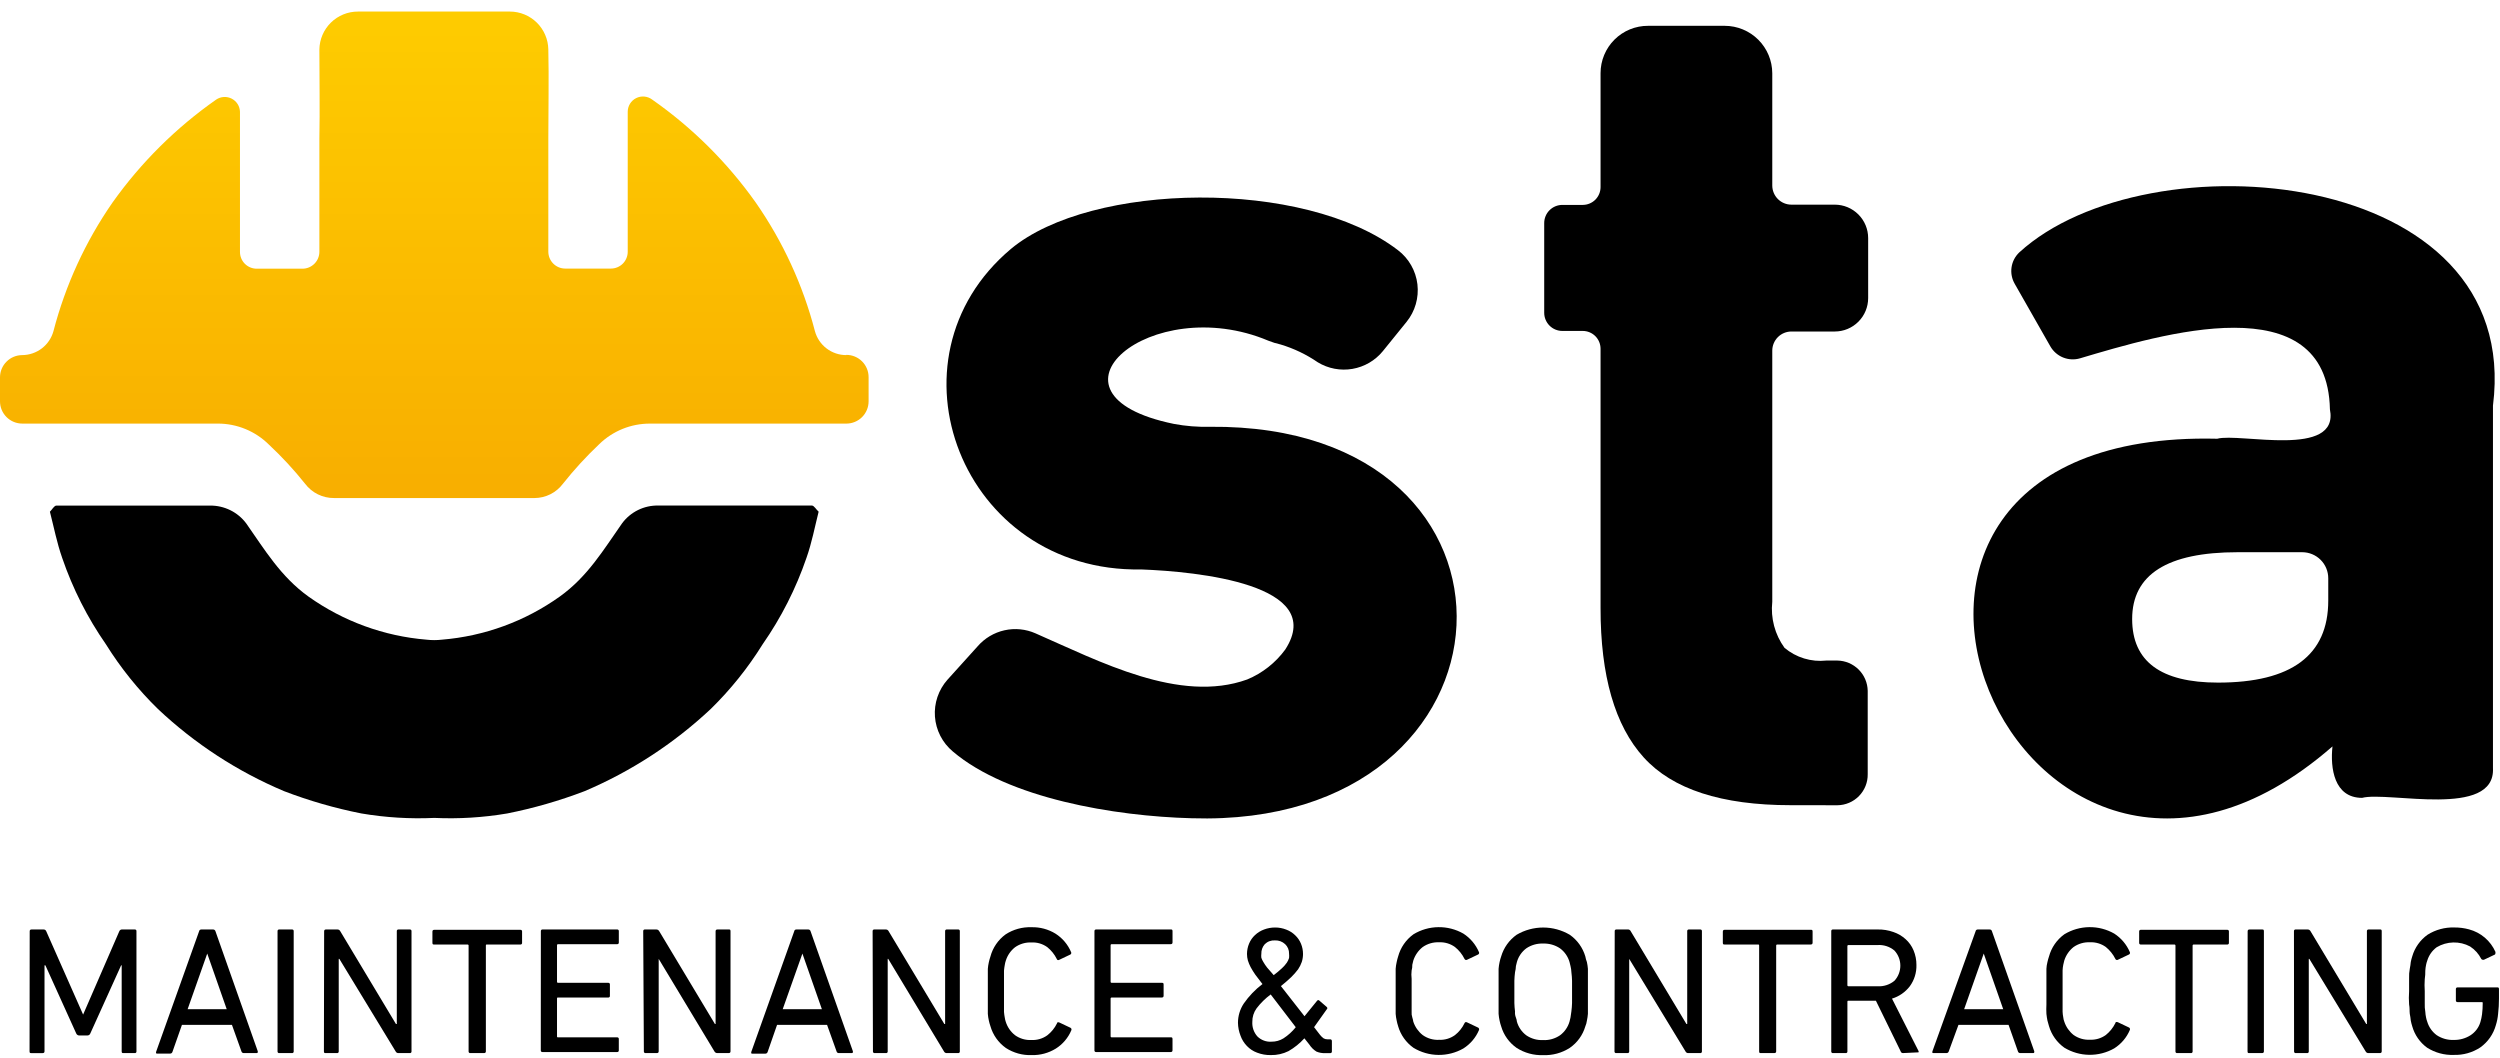 <svg width="189" height="80" viewBox="0 0 189 80" fill="none" xmlns="http://www.w3.org/2000/svg">
<path d="M61.382 38.219H49.764C49.234 38.208 48.709 38.325 48.233 38.559C47.756 38.794 47.343 39.139 47.028 39.566C45.639 41.544 44.428 43.59 42.322 45.097C39.7 46.969 36.619 48.096 33.407 48.359C33.021 48.404 32.632 48.404 32.245 48.359C29.032 48.096 25.949 46.97 23.321 45.101C21.221 43.594 20.004 41.548 18.615 39.57C18.298 39.146 17.884 38.803 17.409 38.569C16.933 38.335 16.409 38.216 15.879 38.223H4.261C4.093 38.223 3.933 38.534 3.773 38.686C4.073 39.856 4.303 41.043 4.699 42.171C5.493 44.493 6.607 46.694 8.008 48.709C9.119 50.491 10.439 52.133 11.94 53.6C14.723 56.224 17.954 58.328 21.478 59.813C23.375 60.539 25.329 61.103 27.321 61.497C29.142 61.806 30.991 61.919 32.835 61.834C34.68 61.919 36.529 61.806 38.349 61.497C40.341 61.101 42.296 60.537 44.193 59.813C47.713 58.318 50.941 56.215 53.731 53.6C55.23 52.133 56.547 50.49 57.654 48.709C59.059 46.693 60.175 44.492 60.971 42.168C61.371 41.04 61.594 39.853 61.889 38.683C61.71 38.53 61.542 38.219 61.382 38.219Z" fill="black"/>
<path d="M63.982 26.846C63.443 26.847 62.918 26.67 62.489 26.343C62.06 26.016 61.75 25.556 61.608 25.036C60.703 21.552 59.186 18.257 57.129 15.304C54.985 12.281 52.337 9.649 49.3 7.525C49.129 7.397 48.925 7.319 48.711 7.3C48.498 7.281 48.283 7.321 48.092 7.418C47.9 7.514 47.739 7.661 47.627 7.844C47.515 8.027 47.455 8.237 47.456 8.451V19.033C47.456 19.2 47.423 19.365 47.359 19.519C47.295 19.674 47.202 19.814 47.084 19.932C46.966 20.05 46.826 20.143 46.671 20.207C46.517 20.271 46.352 20.304 46.185 20.304H42.733C42.565 20.304 42.398 20.271 42.243 20.207C42.088 20.142 41.947 20.048 41.828 19.929C41.709 19.81 41.615 19.669 41.55 19.514C41.486 19.359 41.453 19.192 41.453 19.024C41.453 16.136 41.453 13.308 41.453 10.471C41.453 8.223 41.504 5.971 41.453 3.736C41.44 2.974 41.128 2.247 40.585 1.712C40.042 1.177 39.311 0.876 38.549 0.874H27.066C26.299 0.872 25.563 1.172 25.016 1.709C24.469 2.247 24.156 2.978 24.145 3.745C24.145 5.968 24.187 8.224 24.145 10.48V19.033C24.145 19.201 24.112 19.367 24.048 19.523C23.983 19.678 23.889 19.819 23.77 19.938C23.651 20.057 23.51 20.151 23.355 20.216C23.2 20.28 23.033 20.313 22.865 20.313H19.413C19.246 20.314 19.08 20.282 18.925 20.218C18.771 20.155 18.63 20.061 18.512 19.943C18.394 19.825 18.3 19.684 18.237 19.53C18.173 19.375 18.141 19.209 18.142 19.042V8.451C18.136 8.245 18.075 8.044 17.966 7.87C17.856 7.696 17.702 7.554 17.518 7.459C17.335 7.365 17.131 7.321 16.925 7.333C16.719 7.344 16.52 7.411 16.349 7.525C13.311 9.651 10.66 12.282 8.511 15.304C6.46 18.26 4.947 21.554 4.041 25.036C3.898 25.553 3.591 26.009 3.166 26.336C2.74 26.662 2.22 26.841 1.684 26.846C1.238 26.846 0.809 27.023 0.494 27.339C0.178 27.654 0 28.083 0 28.529L0 30.339C0 30.786 0.177 31.214 0.493 31.53C0.809 31.846 1.237 32.023 1.684 32.023H16.475C17.92 32.024 19.306 32.596 20.331 33.614C21.314 34.532 22.229 35.522 23.067 36.574C23.322 36.912 23.653 37.186 24.033 37.373C24.413 37.56 24.832 37.656 25.256 37.652H40.41C40.827 37.651 41.237 37.552 41.61 37.365C41.982 37.178 42.306 36.907 42.556 36.574C43.398 35.512 44.315 34.512 45.3 33.581C46.326 32.579 47.705 32.02 49.139 32.024H63.982C64.429 32.024 64.857 31.847 65.173 31.531C65.489 31.215 65.666 30.787 65.666 30.34V28.512C65.666 28.065 65.489 27.637 65.173 27.321C64.857 27.005 64.429 26.828 63.982 26.828V26.846Z" fill="url(#paint0_linear_1367_16187)"/>
<path d="M2.245 70.403C2.245 70.31 2.296 70.268 2.388 70.268H3.277C3.324 70.263 3.37 70.274 3.41 70.298C3.45 70.323 3.48 70.359 3.496 70.403L6.283 76.703L9.019 70.403C9.036 70.359 9.066 70.323 9.106 70.298C9.145 70.274 9.192 70.263 9.238 70.268H10.181C10.2 70.265 10.219 70.267 10.236 70.272C10.254 70.278 10.27 70.288 10.283 70.301C10.296 70.314 10.306 70.33 10.312 70.348C10.318 70.366 10.319 70.385 10.316 70.403V79.479C10.319 79.497 10.318 79.516 10.312 79.534C10.306 79.552 10.296 79.568 10.283 79.581C10.27 79.594 10.254 79.604 10.236 79.61C10.219 79.615 10.2 79.617 10.181 79.614H9.342C9.249 79.614 9.199 79.614 9.199 79.479V72.979H9.157L6.834 78.115C6.818 78.166 6.785 78.21 6.741 78.24C6.697 78.271 6.644 78.286 6.59 78.283H6.017C5.961 78.288 5.905 78.274 5.858 78.244C5.811 78.213 5.775 78.168 5.756 78.115L3.432 72.98H3.365V79.48C3.365 79.573 3.314 79.615 3.222 79.615H2.377C2.284 79.615 2.234 79.615 2.234 79.48L2.245 70.403Z" fill="black"/>
<path d="M15.052 70.404C15.058 70.366 15.077 70.332 15.106 70.307C15.136 70.282 15.173 70.269 15.212 70.269H16.112C16.152 70.268 16.192 70.281 16.224 70.305C16.256 70.33 16.279 70.365 16.289 70.404L19.489 79.479C19.489 79.572 19.489 79.614 19.396 79.614H18.436C18.394 79.617 18.352 79.605 18.318 79.58C18.284 79.556 18.26 79.52 18.251 79.479L17.535 77.479H13.755L13.039 79.516C13.029 79.555 13.006 79.59 12.974 79.615C12.942 79.639 12.902 79.652 12.862 79.651H11.902C11.809 79.651 11.776 79.651 11.802 79.516L15.052 70.404ZM17.14 76.297L15.667 72.088L14.184 76.297H17.14Z" fill="black"/>
<path d="M20.982 70.403C20.979 70.385 20.98 70.366 20.986 70.348C20.992 70.33 21.002 70.314 21.015 70.301C21.028 70.288 21.044 70.278 21.062 70.272C21.08 70.267 21.099 70.265 21.117 70.268H22.068C22.086 70.265 22.105 70.267 22.123 70.272C22.14 70.278 22.157 70.288 22.17 70.301C22.183 70.314 22.193 70.33 22.199 70.348C22.204 70.366 22.206 70.385 22.203 70.403V79.479C22.206 79.497 22.204 79.516 22.199 79.534C22.193 79.552 22.183 79.568 22.17 79.581C22.157 79.594 22.14 79.604 22.123 79.61C22.105 79.615 22.086 79.617 22.068 79.614H21.117C21.099 79.617 21.08 79.615 21.062 79.61C21.044 79.604 21.028 79.594 21.015 79.581C21.002 79.568 20.992 79.552 20.986 79.534C20.98 79.516 20.979 79.497 20.982 79.479V70.403Z" fill="black"/>
<path d="M24.505 70.403C24.505 70.31 24.556 70.268 24.648 70.268H25.49C25.539 70.263 25.587 70.274 25.63 70.298C25.672 70.322 25.706 70.359 25.726 70.403L29.935 77.416H29.998V70.403C29.995 70.385 29.997 70.366 30.003 70.348C30.008 70.33 30.018 70.314 30.031 70.301C30.045 70.288 30.061 70.278 30.078 70.272C30.096 70.267 30.115 70.265 30.133 70.268H30.975C30.994 70.265 31.012 70.267 31.03 70.272C31.048 70.278 31.064 70.288 31.077 70.301C31.09 70.314 31.1 70.33 31.106 70.348C31.112 70.366 31.113 70.385 31.11 70.403V79.479C31.113 79.497 31.112 79.516 31.106 79.534C31.1 79.552 31.09 79.568 31.077 79.581C31.064 79.594 31.048 79.604 31.03 79.61C31.012 79.615 30.994 79.617 30.975 79.614H30.133C30.086 79.618 30.039 79.607 29.998 79.583C29.957 79.559 29.925 79.522 29.906 79.479L25.655 72.492H25.608V79.479C25.611 79.497 25.61 79.516 25.604 79.534C25.598 79.552 25.588 79.568 25.575 79.581C25.562 79.594 25.546 79.604 25.528 79.61C25.511 79.615 25.492 79.617 25.473 79.614H24.631C24.538 79.614 24.488 79.614 24.488 79.479L24.505 70.403Z" fill="black"/>
<path d="M35.561 79.614C35.543 79.617 35.524 79.615 35.507 79.61C35.489 79.604 35.473 79.594 35.459 79.581C35.446 79.568 35.437 79.552 35.431 79.534C35.425 79.516 35.423 79.497 35.426 79.479V71.49C35.428 71.479 35.426 71.467 35.423 71.456C35.419 71.446 35.413 71.436 35.405 71.428C35.397 71.42 35.387 71.414 35.376 71.41C35.365 71.406 35.354 71.405 35.342 71.406H32.834C32.741 71.406 32.691 71.406 32.691 71.271V70.429C32.691 70.336 32.742 70.294 32.834 70.294H39.334C39.353 70.291 39.372 70.293 39.389 70.298C39.407 70.304 39.423 70.314 39.436 70.327C39.45 70.34 39.459 70.356 39.465 70.374C39.471 70.392 39.472 70.411 39.469 70.429V71.271C39.472 71.289 39.471 71.308 39.465 71.326C39.459 71.344 39.45 71.36 39.436 71.373C39.423 71.386 39.407 71.396 39.389 71.402C39.372 71.407 39.353 71.409 39.334 71.406H36.808C36.757 71.406 36.732 71.406 36.732 71.49V79.479C36.732 79.572 36.681 79.614 36.589 79.614H35.561Z" fill="black"/>
<path d="M40.889 70.403C40.886 70.385 40.888 70.366 40.894 70.348C40.899 70.33 40.909 70.314 40.922 70.301C40.935 70.288 40.952 70.278 40.969 70.272C40.987 70.267 41.006 70.265 41.024 70.268H46.648C46.667 70.265 46.685 70.267 46.703 70.272C46.721 70.278 46.737 70.288 46.75 70.301C46.763 70.314 46.773 70.33 46.779 70.348C46.785 70.366 46.786 70.385 46.783 70.403V71.245C46.786 71.263 46.785 71.282 46.779 71.3C46.773 71.318 46.763 71.334 46.75 71.347C46.737 71.36 46.721 71.37 46.703 71.376C46.685 71.381 46.667 71.383 46.648 71.38H42.194C42.183 71.379 42.171 71.38 42.161 71.384C42.15 71.388 42.14 71.394 42.132 71.402C42.124 71.41 42.118 71.42 42.114 71.43C42.11 71.441 42.109 71.453 42.11 71.464V74.217C42.109 74.228 42.11 74.24 42.114 74.251C42.118 74.261 42.124 74.271 42.132 74.279C42.14 74.287 42.15 74.293 42.161 74.297C42.171 74.301 42.183 74.302 42.194 74.301H45.974C45.993 74.298 46.011 74.3 46.029 74.305C46.047 74.311 46.063 74.321 46.076 74.334C46.089 74.347 46.099 74.363 46.105 74.381C46.111 74.399 46.112 74.418 46.109 74.436V75.278C46.112 75.296 46.111 75.315 46.105 75.333C46.099 75.351 46.089 75.367 46.076 75.38C46.063 75.393 46.047 75.403 46.029 75.409C46.011 75.414 45.993 75.416 45.974 75.413H42.194C42.135 75.413 42.11 75.413 42.11 75.497V78.339C42.11 78.398 42.11 78.423 42.194 78.423H46.647C46.666 78.42 46.684 78.422 46.702 78.427C46.72 78.433 46.736 78.443 46.749 78.456C46.762 78.469 46.772 78.485 46.778 78.503C46.784 78.521 46.785 78.54 46.782 78.558V79.4C46.785 79.418 46.784 79.437 46.778 79.455C46.772 79.473 46.762 79.489 46.749 79.502C46.736 79.515 46.72 79.525 46.702 79.531C46.684 79.536 46.666 79.538 46.647 79.535H41.019C41.001 79.538 40.982 79.536 40.964 79.531C40.947 79.525 40.931 79.515 40.917 79.502C40.904 79.489 40.894 79.473 40.889 79.455C40.883 79.437 40.881 79.418 40.884 79.4L40.889 70.403Z" fill="black"/>
<path d="M48.627 70.403C48.623 70.385 48.625 70.366 48.631 70.348C48.636 70.33 48.646 70.314 48.66 70.301C48.673 70.288 48.689 70.278 48.706 70.272C48.724 70.267 48.743 70.265 48.761 70.268H49.603C49.652 70.264 49.7 70.275 49.742 70.3C49.784 70.324 49.818 70.36 49.84 70.403L54.048 77.416H54.099V70.403C54.099 70.31 54.151 70.268 54.242 70.268H55.084C55.178 70.268 55.227 70.268 55.227 70.403V79.479C55.227 79.572 55.176 79.614 55.084 79.614H54.242C54.194 79.617 54.146 79.606 54.104 79.582C54.062 79.558 54.028 79.522 54.007 79.479L49.797 72.491V79.479C49.797 79.572 49.745 79.614 49.654 79.614H48.812C48.793 79.617 48.774 79.615 48.757 79.61C48.739 79.604 48.723 79.594 48.71 79.581C48.696 79.568 48.687 79.552 48.681 79.534C48.675 79.516 48.673 79.497 48.676 79.479L48.627 70.403Z" fill="black"/>
<path d="M60.043 70.404C60.047 70.365 60.066 70.33 60.096 70.305C60.126 70.279 60.164 70.267 60.203 70.269H61.095C61.136 70.266 61.178 70.278 61.212 70.302C61.246 70.327 61.27 70.363 61.28 70.404L64.48 79.479C64.48 79.572 64.48 79.614 64.387 79.614H63.419C63.378 79.617 63.337 79.605 63.305 79.58C63.272 79.555 63.25 79.519 63.242 79.479L62.526 77.479H58.746L58.035 79.521C58.025 79.56 58.002 79.595 57.97 79.62C57.938 79.644 57.898 79.657 57.858 79.656H56.898C56.805 79.656 56.772 79.656 56.798 79.521L60.043 70.404ZM62.135 76.297L60.662 72.088L59.172 76.297H62.135Z" fill="black"/>
<path d="M65.97 70.403C65.967 70.385 65.969 70.366 65.975 70.348C65.98 70.33 65.99 70.314 66.003 70.301C66.016 70.288 66.033 70.278 66.05 70.272C66.068 70.267 66.087 70.265 66.105 70.268H66.947C66.996 70.263 67.044 70.274 67.087 70.298C67.129 70.322 67.163 70.359 67.183 70.403L71.392 77.416H71.451V70.403C71.448 70.385 71.45 70.366 71.456 70.348C71.461 70.33 71.471 70.314 71.484 70.301C71.498 70.288 71.514 70.278 71.531 70.272C71.549 70.267 71.568 70.265 71.586 70.268H72.428C72.447 70.265 72.465 70.267 72.483 70.272C72.501 70.278 72.517 70.288 72.53 70.301C72.543 70.314 72.553 70.33 72.559 70.348C72.565 70.366 72.566 70.385 72.563 70.403V79.479C72.566 79.497 72.565 79.516 72.559 79.534C72.553 79.552 72.543 79.568 72.53 79.581C72.517 79.594 72.501 79.604 72.483 79.61C72.465 79.615 72.447 79.617 72.428 79.614H71.586C71.539 79.618 71.492 79.607 71.451 79.583C71.41 79.559 71.378 79.522 71.359 79.479L67.15 72.492H67.11V79.479C67.113 79.497 67.112 79.516 67.106 79.534C67.1 79.552 67.09 79.568 67.077 79.581C67.064 79.594 67.048 79.604 67.03 79.61C67.012 79.615 66.994 79.617 66.975 79.614H66.13C66.112 79.617 66.093 79.615 66.075 79.61C66.058 79.604 66.041 79.594 66.028 79.581C66.015 79.568 66.005 79.552 65.999 79.534C65.994 79.516 65.992 79.497 65.995 79.479L65.97 70.403Z" fill="black"/>
<path d="M74.874 77.573C74.826 77.435 74.786 77.295 74.756 77.152C74.718 76.986 74.693 76.817 74.68 76.647V73.247C74.693 73.077 74.718 72.908 74.756 72.742C74.787 72.6 74.827 72.459 74.874 72.321C75.053 71.644 75.46 71.049 76.027 70.637C76.607 70.261 77.289 70.073 77.98 70.098C78.62 70.081 79.252 70.25 79.798 70.586C80.324 70.922 80.736 71.41 80.977 71.986C80.992 72.017 80.994 72.053 80.983 72.086C80.972 72.119 80.948 72.147 80.918 72.163L80.076 72.563C80.06 72.575 80.042 72.582 80.022 72.585C80.003 72.588 79.984 72.586 79.965 72.579C79.947 72.573 79.93 72.561 79.918 72.547C79.904 72.532 79.895 72.515 79.891 72.496C79.719 72.15 79.475 71.846 79.175 71.604C78.827 71.353 78.403 71.228 77.975 71.25C77.533 71.231 77.098 71.358 76.737 71.612C76.405 71.873 76.161 72.228 76.037 72.631C76.002 72.735 75.977 72.842 75.961 72.951C75.933 73.093 75.914 73.236 75.902 73.38V76.503C75.914 76.647 75.933 76.79 75.961 76.932C75.975 77.041 76.001 77.148 76.037 77.252C76.163 77.651 76.407 78.004 76.737 78.262C77.096 78.519 77.533 78.647 77.975 78.624C78.403 78.646 78.827 78.521 79.175 78.27C79.484 78.03 79.734 77.722 79.907 77.37C79.907 77.277 80.007 77.261 80.092 77.303L80.934 77.703C80.965 77.721 80.989 77.75 80.999 77.784C81.01 77.818 81.008 77.855 80.993 77.888C80.753 78.462 80.341 78.947 79.814 79.277C79.268 79.613 78.636 79.782 77.996 79.765C77.305 79.79 76.623 79.602 76.043 79.226C75.476 78.824 75.064 78.241 74.874 77.573Z" fill="black"/>
<path d="M82.741 70.403C82.738 70.385 82.739 70.366 82.745 70.348C82.751 70.33 82.761 70.314 82.774 70.301C82.787 70.288 82.803 70.278 82.821 70.272C82.838 70.267 82.857 70.265 82.876 70.268H88.5C88.593 70.268 88.643 70.268 88.643 70.403V71.245C88.643 71.338 88.592 71.38 88.5 71.38H84.046C84.034 71.379 84.023 71.38 84.012 71.384C84.001 71.388 83.992 71.394 83.984 71.402C83.975 71.41 83.969 71.42 83.966 71.43C83.962 71.441 83.96 71.453 83.962 71.464V74.217C83.96 74.228 83.962 74.24 83.966 74.251C83.969 74.261 83.975 74.271 83.984 74.279C83.992 74.287 84.001 74.293 84.012 74.297C84.023 74.301 84.034 74.302 84.046 74.301H87.826C87.919 74.301 87.969 74.301 87.969 74.436V75.278C87.969 75.371 87.919 75.413 87.826 75.413H84.046C84.034 75.412 84.023 75.413 84.012 75.417C84.001 75.421 83.992 75.427 83.984 75.435C83.975 75.443 83.969 75.453 83.966 75.463C83.962 75.474 83.96 75.486 83.962 75.497V78.339C83.96 78.35 83.962 78.362 83.966 78.373C83.969 78.383 83.975 78.393 83.984 78.401C83.992 78.409 84.001 78.415 84.012 78.419C84.023 78.423 84.034 78.424 84.046 78.423H88.499C88.592 78.423 88.642 78.423 88.642 78.558V79.4C88.642 79.493 88.591 79.535 88.499 79.535H82.875C82.856 79.538 82.838 79.536 82.82 79.531C82.802 79.525 82.786 79.515 82.773 79.502C82.76 79.489 82.75 79.473 82.744 79.455C82.738 79.437 82.737 79.418 82.74 79.4L82.741 70.403Z" fill="black"/>
<path d="M93.59 77.324C93.59 76.806 93.742 76.3 94.028 75.868C94.418 75.305 94.895 74.808 95.442 74.395L94.903 73.688C94.774 73.504 94.656 73.313 94.549 73.116C94.464 72.954 94.394 72.785 94.339 72.611C94.295 72.452 94.273 72.288 94.272 72.123C94.273 71.851 94.327 71.583 94.432 71.332C94.533 71.089 94.685 70.871 94.878 70.692C95.075 70.507 95.307 70.364 95.56 70.271C95.829 70.169 96.114 70.118 96.402 70.119C96.69 70.118 96.976 70.173 97.244 70.279C97.496 70.373 97.726 70.519 97.918 70.708C98.108 70.888 98.257 71.106 98.356 71.348C98.457 71.594 98.509 71.857 98.508 72.123C98.508 72.327 98.477 72.529 98.415 72.723C98.346 72.919 98.253 73.106 98.137 73.279C97.98 73.488 97.807 73.685 97.62 73.868C97.412 74.068 97.151 74.295 96.837 74.55L98.62 76.828L99.571 75.658C99.581 75.642 99.594 75.629 99.611 75.62C99.627 75.611 99.645 75.607 99.663 75.607C99.682 75.607 99.7 75.611 99.716 75.62C99.732 75.629 99.746 75.642 99.756 75.658L100.295 76.121C100.311 76.132 100.323 76.146 100.332 76.163C100.341 76.18 100.346 76.199 100.346 76.218C100.346 76.237 100.341 76.256 100.332 76.273C100.323 76.29 100.311 76.304 100.295 76.315L99.344 77.654L99.799 78.243C99.875 78.338 99.963 78.423 100.06 78.496C100.146 78.547 100.245 78.574 100.346 78.572H100.556C100.649 78.572 100.691 78.623 100.691 78.715V79.481C100.694 79.499 100.692 79.518 100.687 79.536C100.681 79.554 100.671 79.57 100.658 79.583C100.645 79.596 100.628 79.606 100.611 79.612C100.593 79.617 100.574 79.619 100.556 79.616H100.186C99.958 79.628 99.731 79.587 99.521 79.498C99.308 79.366 99.126 79.187 98.991 78.976L98.612 78.496C98.265 78.88 97.86 79.207 97.412 79.464C96.999 79.67 96.543 79.773 96.082 79.764C95.722 79.772 95.365 79.709 95.03 79.579C94.739 79.471 94.477 79.299 94.264 79.074C94.05 78.853 93.886 78.589 93.784 78.299C93.661 77.988 93.596 77.658 93.59 77.324ZM94.676 77.257C94.652 77.657 94.789 78.051 95.055 78.351C95.195 78.491 95.364 78.6 95.55 78.668C95.736 78.738 95.935 78.766 96.133 78.751C96.451 78.753 96.763 78.666 97.033 78.498C97.385 78.269 97.698 77.985 97.959 77.656L96.065 75.181C95.66 75.479 95.3 75.833 94.996 76.233C94.781 76.529 94.669 76.887 94.676 77.252V77.257ZM96.292 73.721C96.512 73.556 96.722 73.379 96.923 73.191C97.058 73.067 97.18 72.929 97.285 72.778C97.358 72.669 97.415 72.55 97.453 72.424C97.465 72.315 97.465 72.205 97.453 72.096C97.457 71.963 97.433 71.83 97.382 71.706C97.331 71.583 97.255 71.472 97.158 71.38C97.055 71.283 96.933 71.207 96.8 71.158C96.667 71.109 96.525 71.087 96.384 71.094C96.243 71.085 96.102 71.106 95.97 71.155C95.838 71.204 95.718 71.281 95.618 71.38C95.44 71.581 95.346 71.844 95.357 72.112C95.344 72.21 95.344 72.309 95.357 72.407C95.395 72.519 95.446 72.627 95.509 72.727C95.592 72.871 95.685 73.009 95.787 73.14L96.292 73.721Z" fill="black"/>
<path d="M105.697 77.573C105.651 77.435 105.615 77.294 105.588 77.152C105.55 76.986 105.525 76.817 105.512 76.647C105.512 76.447 105.512 76.211 105.512 75.94V73.241C105.525 73.071 105.55 72.902 105.588 72.736C105.616 72.594 105.653 72.453 105.697 72.315C105.879 71.637 106.289 71.042 106.859 70.631C107.426 70.287 108.075 70.101 108.738 70.093C109.401 70.084 110.055 70.252 110.631 70.581C111.155 70.919 111.566 71.407 111.81 71.981C111.825 72.012 111.827 72.048 111.816 72.081C111.805 72.114 111.781 72.142 111.751 72.158L110.909 72.558C110.816 72.609 110.757 72.558 110.715 72.491C110.543 72.141 110.296 71.834 109.991 71.591C109.642 71.341 109.219 71.216 108.791 71.237C108.349 71.218 107.914 71.345 107.553 71.599C107.222 71.861 106.976 72.216 106.846 72.618L106.77 72.938C106.775 73.083 106.758 73.228 106.719 73.367C106.693 73.577 106.693 73.788 106.719 73.998V76.49C106.707 76.635 106.724 76.781 106.77 76.919C106.804 77.023 106.83 77.13 106.846 77.239C106.978 77.637 107.224 77.988 107.553 78.249C107.912 78.506 108.349 78.634 108.791 78.611C109.219 78.632 109.642 78.507 109.991 78.257C110.298 78.017 110.546 77.709 110.715 77.357C110.757 77.264 110.815 77.248 110.909 77.29L111.751 77.69C111.782 77.708 111.806 77.737 111.816 77.771C111.827 77.805 111.825 77.842 111.81 77.875C111.568 78.447 111.156 78.932 110.631 79.264C110.055 79.593 109.401 79.761 108.738 79.752C108.075 79.744 107.426 79.558 106.859 79.214C106.299 78.816 105.889 78.24 105.697 77.581V77.573Z" fill="black"/>
<path d="M116.657 79.768C115.95 79.793 115.253 79.602 114.657 79.221C114.092 78.826 113.679 78.25 113.487 77.588C113.439 77.448 113.399 77.304 113.369 77.159C113.332 76.99 113.306 76.818 113.293 76.645V73.245C113.307 73.072 113.332 72.9 113.369 72.731C113.399 72.588 113.439 72.448 113.487 72.31C113.681 71.647 114.093 71.068 114.657 70.668C115.265 70.31 115.959 70.121 116.665 70.121C117.371 70.121 118.064 70.31 118.673 70.668C119.241 71.065 119.657 71.644 119.852 72.31C119.877 72.454 119.916 72.595 119.97 72.731C120.007 72.9 120.032 73.072 120.046 73.245V76.645C120.033 76.818 120.007 76.99 119.97 77.159C119.951 77.307 119.912 77.451 119.852 77.588C119.659 78.252 119.242 78.829 118.673 79.221C118.073 79.606 117.369 79.797 116.657 79.768ZM116.657 78.631C117.112 78.652 117.561 78.525 117.937 78.269C118.281 78.014 118.532 77.653 118.653 77.242C118.671 77.137 118.697 77.033 118.729 76.931C118.754 76.805 118.771 76.653 118.796 76.468C118.824 76.256 118.841 76.042 118.847 75.828C118.847 75.575 118.847 75.281 118.847 74.986V74.144C118.841 73.927 118.825 73.711 118.797 73.496C118.791 73.34 118.769 73.184 118.73 73.033C118.705 72.907 118.679 72.806 118.654 72.722C118.533 72.311 118.282 71.95 117.938 71.695C117.56 71.442 117.112 71.316 116.658 71.333C116.207 71.315 115.761 71.442 115.387 71.695C115.045 71.951 114.797 72.312 114.68 72.722C114.662 72.827 114.636 72.931 114.604 73.033C114.598 73.189 114.576 73.344 114.537 73.496C114.509 73.711 114.492 73.927 114.486 74.144C114.486 74.388 114.486 74.683 114.486 74.986V75.828C114.492 76.042 114.508 76.256 114.536 76.468C114.521 76.626 114.544 76.784 114.603 76.931C114.643 77.03 114.669 77.135 114.679 77.242C114.796 77.652 115.044 78.013 115.386 78.269C115.759 78.525 116.205 78.651 116.657 78.629V78.631Z" fill="black"/>
<path d="M122.072 70.403C122.069 70.385 122.071 70.366 122.076 70.348C122.082 70.33 122.092 70.314 122.105 70.301C122.118 70.288 122.135 70.278 122.152 70.272C122.17 70.267 122.189 70.265 122.207 70.268H123.049C123.098 70.262 123.147 70.272 123.19 70.296C123.232 70.321 123.266 70.358 123.285 70.403L127.494 77.416H127.553V70.403C127.55 70.385 127.552 70.366 127.557 70.348C127.563 70.33 127.573 70.314 127.586 70.301C127.599 70.288 127.616 70.278 127.633 70.272C127.651 70.267 127.67 70.265 127.688 70.268H128.53C128.549 70.265 128.567 70.267 128.585 70.272C128.603 70.278 128.619 70.288 128.632 70.301C128.645 70.314 128.655 70.33 128.661 70.348C128.667 70.366 128.668 70.385 128.665 70.403V79.479C128.668 79.497 128.667 79.516 128.661 79.534C128.655 79.552 128.645 79.568 128.632 79.581C128.619 79.594 128.603 79.604 128.585 79.61C128.567 79.615 128.549 79.617 128.53 79.614H127.646C127.599 79.618 127.552 79.607 127.511 79.583C127.47 79.559 127.438 79.522 127.419 79.479L123.168 72.491V79.479C123.171 79.497 123.17 79.516 123.164 79.534C123.158 79.552 123.148 79.568 123.135 79.581C123.122 79.594 123.106 79.604 123.088 79.61C123.07 79.615 123.052 79.617 123.033 79.614H122.191C122.173 79.617 122.154 79.615 122.136 79.61C122.119 79.604 122.102 79.594 122.089 79.581C122.076 79.568 122.066 79.552 122.06 79.534C122.055 79.516 122.053 79.497 122.056 79.479L122.072 70.403Z" fill="black"/>
<path d="M133.134 79.613C133.041 79.613 132.991 79.613 132.991 79.478V71.489C132.991 71.438 132.991 71.405 132.915 71.405H130.389C130.296 71.405 130.246 71.405 130.246 71.27V70.428C130.246 70.335 130.297 70.293 130.389 70.293H136.889C136.982 70.293 137.032 70.293 137.032 70.428V71.27C137.032 71.363 136.981 71.405 136.889 71.405H134.363C134.352 71.404 134.34 71.405 134.329 71.409C134.319 71.413 134.309 71.419 134.301 71.427C134.293 71.435 134.287 71.445 134.283 71.455C134.279 71.466 134.278 71.478 134.279 71.489V79.478C134.279 79.571 134.228 79.613 134.136 79.613H133.134Z" fill="black"/>
<path d="M143.865 79.613C143.824 79.614 143.785 79.601 143.752 79.577C143.72 79.552 143.697 79.517 143.688 79.478L141.819 75.656H139.748C139.689 75.656 139.664 75.656 139.664 75.74V79.479C139.667 79.497 139.665 79.516 139.66 79.534C139.654 79.552 139.644 79.568 139.631 79.581C139.618 79.594 139.601 79.604 139.584 79.61C139.566 79.615 139.547 79.617 139.529 79.614H138.578C138.559 79.617 138.541 79.615 138.523 79.61C138.505 79.604 138.489 79.594 138.476 79.581C138.463 79.568 138.453 79.552 138.447 79.534C138.441 79.516 138.44 79.497 138.443 79.479V70.403C138.44 70.385 138.441 70.366 138.447 70.348C138.453 70.33 138.463 70.314 138.476 70.301C138.489 70.288 138.505 70.278 138.523 70.272C138.541 70.267 138.559 70.265 138.578 70.268H141.945C142.353 70.259 142.76 70.325 143.145 70.462C143.485 70.577 143.797 70.76 144.063 71.001C144.323 71.233 144.528 71.521 144.663 71.843C144.81 72.195 144.885 72.573 144.882 72.954C144.897 73.531 144.722 74.096 144.382 74.562C144.041 75.006 143.57 75.333 143.035 75.496L145.035 79.444C145.047 79.461 145.054 79.482 145.054 79.503C145.054 79.524 145.047 79.545 145.035 79.562H144.942L143.865 79.613ZM141.946 74.562C142.406 74.589 142.86 74.442 143.217 74.149C143.506 73.838 143.666 73.429 143.666 73.004C143.666 72.579 143.506 72.17 143.217 71.859C142.862 71.563 142.407 71.415 141.946 71.446H139.746C139.735 71.445 139.723 71.446 139.712 71.45C139.701 71.454 139.692 71.46 139.684 71.468C139.676 71.476 139.669 71.486 139.666 71.496C139.662 71.507 139.661 71.519 139.662 71.53V74.477C139.661 74.488 139.662 74.5 139.666 74.511C139.669 74.521 139.676 74.531 139.684 74.539C139.692 74.547 139.701 74.553 139.712 74.557C139.723 74.561 139.735 74.562 139.746 74.561L141.946 74.562Z" fill="black"/>
<path d="M149.355 70.404C149.361 70.365 149.381 70.329 149.412 70.304C149.444 70.279 149.483 70.266 149.523 70.269H150.415C150.455 70.266 150.496 70.278 150.529 70.303C150.561 70.328 150.584 70.364 150.592 70.404L153.792 79.479C153.792 79.572 153.792 79.614 153.699 79.614H152.739C152.697 79.617 152.655 79.605 152.621 79.581C152.587 79.556 152.563 79.52 152.554 79.479L151.847 77.479H148.06L147.328 79.479C147.318 79.518 147.295 79.553 147.263 79.578C147.231 79.602 147.191 79.615 147.151 79.614H146.191C146.098 79.614 146.065 79.614 146.091 79.479L149.355 70.404ZM151.443 76.297L149.97 72.088L148.488 76.297H151.443Z" fill="black"/>
<path d="M154.903 77.572C154.861 77.437 154.819 77.294 154.785 77.151C154.751 77.008 154.735 76.84 154.709 76.646C154.696 76.41 154.696 76.174 154.709 75.939V73.241C154.717 73.071 154.743 72.901 154.785 72.736C154.816 72.594 154.856 72.453 154.903 72.315C155.085 71.637 155.495 71.042 156.065 70.631C156.632 70.287 157.281 70.101 157.944 70.092C158.607 70.083 159.261 70.252 159.837 70.58C160.361 70.918 160.772 71.406 161.016 71.98C161.031 72.011 161.033 72.047 161.022 72.08C161.011 72.113 160.987 72.141 160.957 72.157L160.115 72.557C160.098 72.568 160.079 72.574 160.06 72.577C160.04 72.579 160.02 72.577 160.002 72.57C159.983 72.564 159.966 72.553 159.952 72.539C159.938 72.525 159.927 72.509 159.921 72.49C159.746 72.142 159.499 71.835 159.197 71.59C158.848 71.341 158.425 71.216 157.997 71.236C157.555 71.217 157.12 71.344 156.759 71.598C156.429 71.861 156.186 72.215 156.059 72.617L155.983 72.937C155.954 73.078 155.937 73.222 155.932 73.366V76.482C155.937 76.626 155.954 76.77 155.983 76.911C155.993 77.021 156.019 77.128 156.059 77.231C156.188 77.629 156.432 77.98 156.759 78.241C157.119 78.498 157.555 78.626 157.997 78.603C158.425 78.623 158.848 78.498 159.197 78.249C159.501 78.006 159.748 77.699 159.921 77.349C159.921 77.256 160.021 77.24 160.115 77.282L160.957 77.682C160.988 77.7 161.012 77.729 161.022 77.763C161.033 77.797 161.031 77.834 161.016 77.867C160.774 78.439 160.362 78.924 159.837 79.256C159.261 79.585 158.607 79.753 157.944 79.744C157.281 79.736 156.632 79.55 156.065 79.206C155.505 78.808 155.095 78.232 154.903 77.572Z" fill="black"/>
<path d="M164.6 79.614C164.582 79.617 164.563 79.615 164.545 79.61C164.528 79.604 164.511 79.594 164.498 79.581C164.485 79.568 164.475 79.552 164.47 79.534C164.464 79.516 164.462 79.497 164.465 79.479V71.49C164.466 71.479 164.465 71.467 164.461 71.456C164.458 71.446 164.451 71.436 164.443 71.428C164.435 71.42 164.426 71.414 164.415 71.41C164.404 71.406 164.393 71.405 164.381 71.406H161.855C161.837 71.409 161.818 71.407 161.8 71.402C161.783 71.396 161.766 71.386 161.753 71.373C161.74 71.36 161.73 71.344 161.725 71.326C161.719 71.308 161.717 71.289 161.72 71.271V70.429C161.717 70.411 161.719 70.392 161.725 70.374C161.73 70.356 161.74 70.34 161.753 70.327C161.766 70.314 161.783 70.304 161.8 70.298C161.818 70.293 161.837 70.291 161.855 70.294H168.371C168.39 70.291 168.408 70.293 168.426 70.298C168.444 70.304 168.46 70.314 168.473 70.327C168.486 70.34 168.496 70.356 168.502 70.374C168.508 70.392 168.509 70.411 168.506 70.429V71.271C168.509 71.289 168.508 71.308 168.502 71.326C168.496 71.344 168.486 71.36 168.473 71.373C168.46 71.386 168.444 71.396 168.426 71.402C168.408 71.407 168.39 71.409 168.371 71.406H165.845C165.834 71.405 165.822 71.406 165.812 71.41C165.801 71.414 165.791 71.42 165.783 71.428C165.775 71.436 165.769 71.446 165.765 71.456C165.761 71.467 165.76 71.479 165.761 71.49V79.479C165.764 79.497 165.763 79.516 165.757 79.534C165.751 79.552 165.741 79.568 165.728 79.581C165.715 79.594 165.699 79.604 165.681 79.61C165.663 79.615 165.645 79.617 165.626 79.614H164.6Z" fill="black"/>
<path d="M169.922 70.404C169.922 70.311 169.973 70.269 170.065 70.269H171.008C171.101 70.269 171.151 70.269 171.151 70.404V79.479C171.151 79.572 171.101 79.614 171.008 79.614H170.057C169.964 79.614 169.914 79.614 169.914 79.479L169.922 70.404Z" fill="black"/>
<path d="M173.423 70.403C173.42 70.385 173.422 70.366 173.428 70.348C173.433 70.33 173.443 70.314 173.456 70.301C173.47 70.288 173.486 70.278 173.503 70.272C173.521 70.267 173.54 70.265 173.558 70.268H174.442C174.491 70.264 174.539 70.275 174.581 70.3C174.623 70.324 174.657 70.36 174.678 70.403L178.887 77.416H178.938V70.403C178.935 70.385 178.937 70.366 178.943 70.348C178.948 70.33 178.958 70.314 178.971 70.301C178.985 70.288 179.001 70.278 179.018 70.272C179.036 70.267 179.055 70.265 179.073 70.268H179.915C180.008 70.268 180.058 70.268 180.058 70.403V79.479C180.058 79.572 180.008 79.614 179.915 79.614H179.073C179.025 79.619 178.976 79.608 178.934 79.584C178.892 79.56 178.858 79.523 178.837 79.479L174.586 72.492H174.544V79.479C174.547 79.497 174.546 79.516 174.54 79.534C174.534 79.552 174.524 79.568 174.511 79.581C174.498 79.594 174.482 79.604 174.464 79.61C174.447 79.615 174.428 79.617 174.409 79.614H173.567C173.549 79.617 173.53 79.615 173.512 79.61C173.495 79.604 173.479 79.594 173.465 79.581C173.452 79.568 173.442 79.552 173.437 79.534C173.431 79.516 173.429 79.497 173.432 79.479L173.423 70.403Z" fill="black"/>
<path d="M182.364 77.585C182.319 77.444 182.283 77.301 182.255 77.156C182.239 76.984 182.213 76.812 182.179 76.642C182.154 76.448 182.179 76.204 182.128 75.935C182.103 75.605 182.103 75.272 182.128 74.942V73.957C182.118 73.717 182.135 73.477 182.179 73.241C182.214 73.071 182.239 72.9 182.255 72.727C182.283 72.585 182.319 72.444 182.364 72.306C182.555 71.643 182.965 71.064 183.526 70.664C184.131 70.285 184.834 70.094 185.547 70.117C185.923 70.114 186.296 70.162 186.658 70.26C187.099 70.377 187.507 70.591 187.853 70.886C188.199 71.182 188.475 71.552 188.658 71.969C188.658 72.053 188.658 72.121 188.616 72.163L187.774 72.563C187.69 72.563 187.631 72.563 187.58 72.487C187.386 72.108 187.096 71.786 186.738 71.553C186.348 71.344 185.91 71.24 185.468 71.25C185.025 71.261 184.593 71.385 184.212 71.612C183.868 71.867 183.617 72.228 183.496 72.639C183.46 72.737 183.432 72.837 183.412 72.939C183.381 73.086 183.361 73.235 183.353 73.385C183.358 73.599 183.344 73.813 183.311 74.025C183.29 74.328 183.29 74.631 183.311 74.934V75.852C183.302 76.066 183.316 76.281 183.353 76.492C183.361 76.639 183.381 76.786 183.412 76.93C183.432 77.032 183.46 77.132 183.496 77.23C183.617 77.641 183.868 78.002 184.212 78.257C184.596 78.513 185.052 78.639 185.512 78.619C185.952 78.627 186.385 78.507 186.758 78.274C187.123 78.042 187.392 77.688 187.516 77.274C187.574 77.081 187.616 76.884 187.642 76.685C187.677 76.406 187.694 76.124 187.693 75.843C187.693 75.784 187.693 75.759 187.617 75.759H185.799C185.781 75.762 185.762 75.76 185.745 75.755C185.727 75.749 185.711 75.739 185.698 75.726C185.684 75.713 185.675 75.697 185.669 75.679C185.663 75.661 185.662 75.642 185.664 75.624V74.782C185.662 74.764 185.663 74.745 185.669 74.727C185.675 74.709 185.684 74.693 185.698 74.68C185.711 74.667 185.727 74.657 185.745 74.651C185.762 74.646 185.781 74.644 185.799 74.647H188.779C188.872 74.647 188.922 74.647 188.922 74.782V75.482C188.923 75.876 188.901 76.27 188.855 76.661C188.83 76.947 188.773 77.229 188.687 77.503C188.499 78.183 188.083 78.778 187.508 79.187C186.916 79.576 186.217 79.773 185.508 79.751C184.795 79.778 184.091 79.587 183.488 79.204C182.942 78.806 182.546 78.236 182.364 77.585Z" fill="black"/>
<path d="M135.364 60.872C130.145 60.872 126.445 59.668 124.264 57.26C122.084 54.852 120.996 51.084 121.002 45.956V26.366C121.002 26.009 120.86 25.666 120.608 25.413C120.355 25.161 120.012 25.019 119.655 25.019H118.114C117.934 25.019 117.756 24.983 117.589 24.915C117.423 24.846 117.271 24.745 117.144 24.617C117.017 24.49 116.916 24.338 116.847 24.172C116.778 24.006 116.742 23.827 116.742 23.647V16.872C116.741 16.691 116.776 16.512 116.844 16.344C116.912 16.177 117.013 16.024 117.141 15.896C117.268 15.768 117.42 15.666 117.587 15.596C117.754 15.527 117.933 15.491 118.114 15.491H119.655C120.012 15.491 120.355 15.349 120.608 15.097C120.86 14.844 121.002 14.501 121.002 14.144V5.53C121.002 5.059 121.095 4.592 121.276 4.157C121.457 3.722 121.722 3.326 122.056 2.994C122.39 2.661 122.787 2.398 123.223 2.219C123.659 2.041 124.126 1.95 124.597 1.952H130.389C131.341 1.953 132.253 2.331 132.927 3.003C133.6 3.675 133.981 4.587 133.984 5.538V14.024C133.984 14.408 134.137 14.776 134.408 15.048C134.68 15.319 135.048 15.472 135.432 15.472H138.707C139.377 15.472 140.02 15.738 140.493 16.212C140.967 16.686 141.233 17.328 141.233 17.998V22.536C141.233 23.206 140.967 23.848 140.493 24.322C140.02 24.796 139.377 25.062 138.707 25.062H135.432C135.048 25.062 134.68 25.215 134.408 25.486C134.137 25.758 133.984 26.126 133.984 26.51V45.493C133.85 46.729 134.18 47.971 134.91 48.978C135.345 49.342 135.848 49.615 136.391 49.78C136.933 49.945 137.503 49.999 138.067 49.938H138.909C139.513 49.949 140.089 50.194 140.517 50.621C140.944 51.048 141.188 51.624 141.199 52.228V58.528C141.204 58.833 141.148 59.135 141.035 59.419C140.922 59.702 140.755 59.96 140.542 60.178C140.329 60.396 140.076 60.571 139.795 60.69C139.515 60.81 139.214 60.874 138.909 60.877L135.364 60.872Z" fill="black"/>
<path d="M178.574 60.318C176.453 60.318 176.158 58.062 176.335 56.429C152.695 77.063 133.652 32.352 167.622 33.168C169.306 32.705 176.883 34.675 176.142 30.945C175.948 21.445 163.32 25.288 157.251 27.089C156.829 27.213 156.377 27.191 155.969 27.026C155.561 26.861 155.221 26.563 155.003 26.18L152.318 21.466C152.098 21.089 152.011 20.649 152.072 20.216C152.133 19.784 152.339 19.385 152.655 19.084C162.32 10.236 190.766 12.517 188.468 30.668V58.068C188.661 61.901 180.554 59.805 178.574 60.318ZM167.682 51.605C173.238 51.605 176.016 49.538 176.016 45.405V43.717C176.016 43.194 175.809 42.693 175.439 42.324C175.07 41.955 174.569 41.747 174.046 41.747H169.163C163.848 41.747 161.191 43.431 161.191 46.798C161.191 50.003 163.355 51.605 167.682 51.605Z" fill="black"/>
<path d="M90.079 61.859C84.27 61.707 76.205 60.359 72.029 56.808C71.64 56.483 71.321 56.083 71.089 55.631C70.858 55.18 70.719 54.687 70.682 54.182C70.645 53.676 70.709 53.168 70.872 52.688C71.035 52.208 71.292 51.765 71.629 51.386L73.91 48.86C74.439 48.25 75.15 47.826 75.938 47.65C76.726 47.474 77.55 47.556 78.288 47.883C83.095 49.983 89.182 53.212 94.288 51.368C95.437 50.891 96.433 50.107 97.167 49.103C100.349 44.178 90.525 43.21 86.273 43.05C72.711 43.294 66.506 27.156 76.423 18.821C82.476 13.77 98.606 13.475 105.695 18.921C106.098 19.23 106.435 19.617 106.686 20.059C106.937 20.5 107.097 20.988 107.157 21.492C107.216 21.997 107.174 22.508 107.033 22.996C106.892 23.484 106.655 23.939 106.335 24.334L104.542 26.548C103.962 27.258 103.145 27.734 102.241 27.888C101.338 28.043 100.409 27.866 99.626 27.39C98.764 26.798 97.815 26.344 96.814 26.043C96.498 25.973 96.188 25.878 95.888 25.757C87.023 22.019 77.83 29.806 88.741 32.046C89.64 32.216 90.554 32.289 91.469 32.265C117.305 32.023 115.807 62.684 90.079 61.859Z" fill="black"/>
<defs>
<linearGradient id="paint0_linear_1367_16187" x1="32.833" y1="0.874" x2="32.833" y2="37.652" gradientUnits="userSpaceOnUse">
<stop stop-color="#FECC00"/>
<stop offset="1" stop-color="#F8AE00"/>
</linearGradient>
</defs>
</svg>
